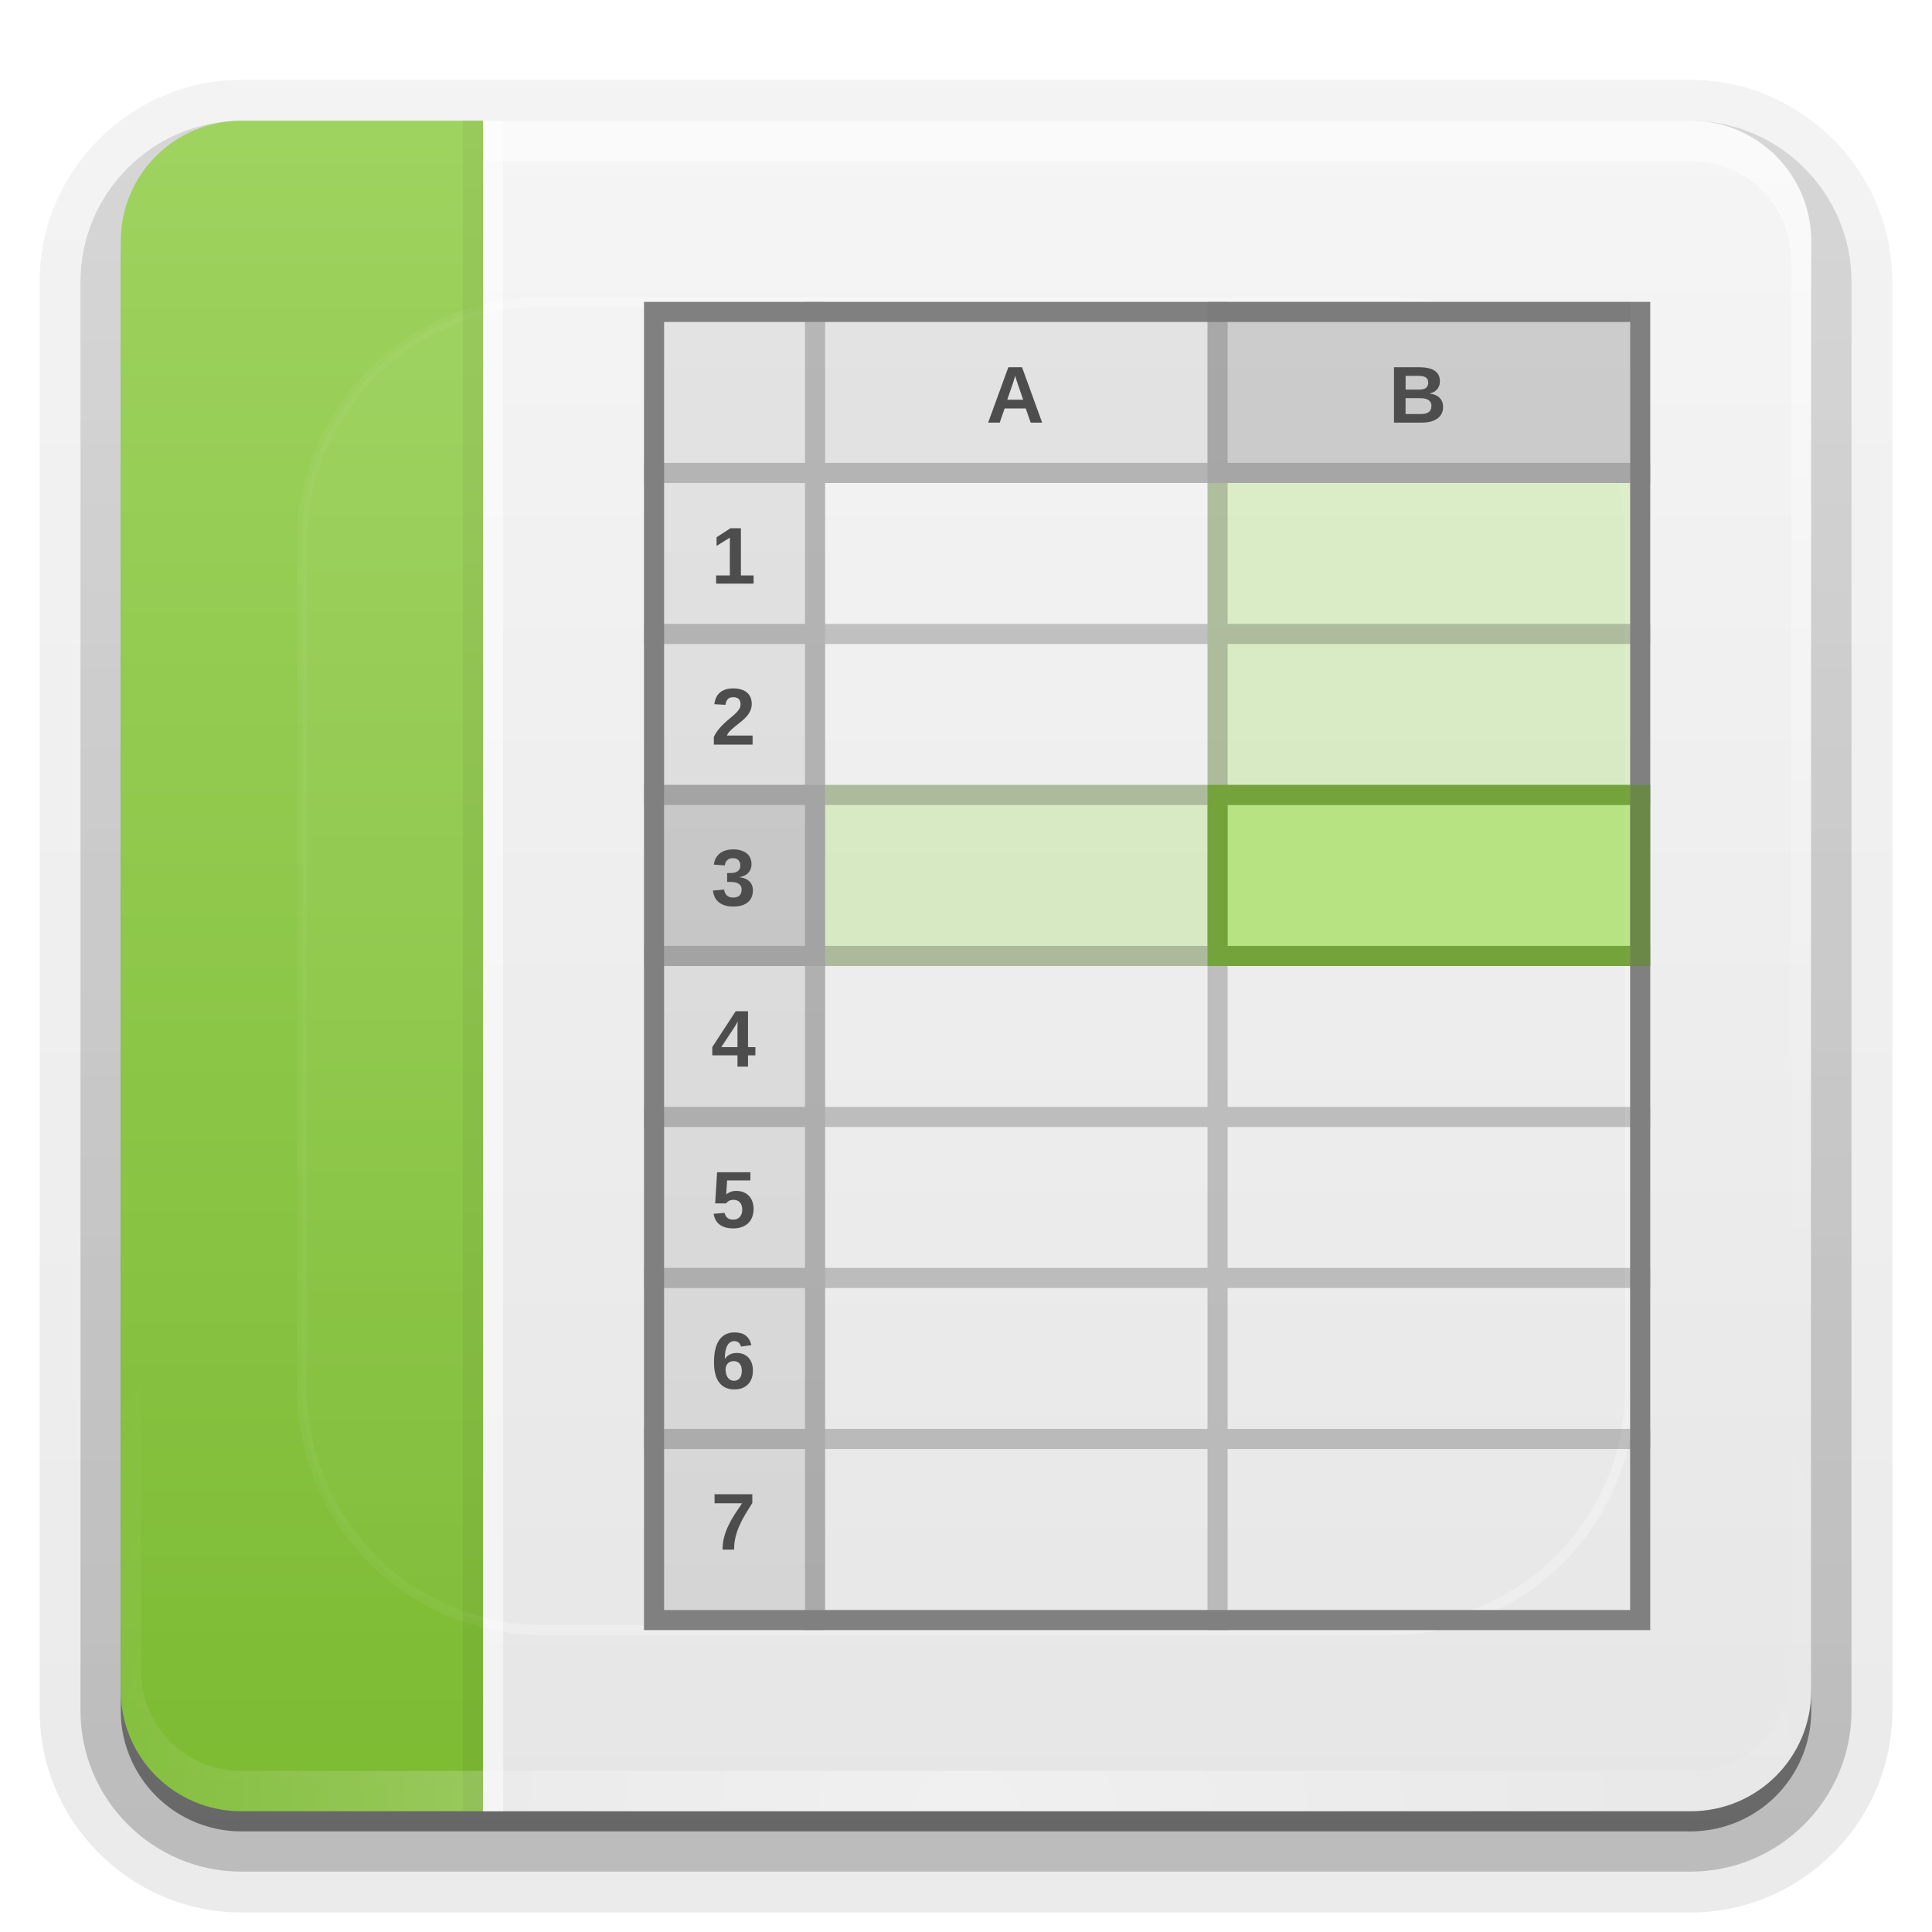 <svg xmlns="http://www.w3.org/2000/svg" viewBox="0 0 96 96" xmlns:xlink="http://www.w3.org/1999/xlink">
<defs>
<clipPath id="clipPath3870">
<path fill="#f0f" d="m24,6 0,84 60,0c3.324,0 6-2.676 6-6v-72c0-3.324-2.676-6-6-6h-60z"/>
</clipPath>
<clipPath id="clipPath3876">
<path fill="#f00" d="m12,6c-3.324,0-6,2.676-6,6v72c0,3.324 2.676,6 6,6h12v-84h-12z"/>
</clipPath>
<filter width="1.384" x="-.192" y="-.192" height="1.384" color-interpolation-filters="sRGB" id="filter3794">
<feGaussianBlur stdDeviation="5.28"/>
</filter>
<linearGradient id="linearGradient6017" xlink:href="#linearGradient6011" y1="89.637" y2="6.507" x2="0" gradientUnits="userSpaceOnUse"/>
<linearGradient id="linearGradient6089" xlink:href="#linearGradient6083" y1="80" y2="16" x2="0" gradientUnits="userSpaceOnUse"/>
<linearGradient id="linearGradient3737-9">
<stop offset="0" stop-color="#fff"/>
<stop offset="1" stop-color="#fff" stop-opacity="0"/>
</linearGradient>
<linearGradient id="linearGradient3874" xlink:href="#linearGradient3737-9" y1="20.221" y2="138.661" x2="0" gradientUnits="userSpaceOnUse"/>
<linearGradient id="linearGradient6083">
<stop offset="0" stop-color="#d5d5d5"/>
<stop offset="1" stop-color="#e3e3e3"/>
</linearGradient>
<linearGradient gradientTransform="translate(0 -97)" id="linearGradient3721" xlink:href="#ButtonShadow-0" y1="6.132" y2="90.239" x2="0" gradientUnits="userSpaceOnUse"/>
<linearGradient id="linearGradient6011">
<stop offset="0" stop-color="#7dbb33"/>
<stop offset="1" stop-color="#9ed35f"/>
</linearGradient>
<linearGradient id="linearGradient3737">
<stop offset="0" stop-color="#fff"/>
<stop offset="1" stop-color="#fff" stop-opacity="0"/>
</linearGradient>
<linearGradient id="linearGradient3706" xlink:href="#linearGradient3700" y1="90" y2="5.988" x2="0" gradientUnits="userSpaceOnUse"/>
<linearGradient id="linearGradient3700">
<stop offset="0" stop-color="#e6e6e6"/>
<stop offset="1" stop-color="#f5f5f5"/>
</linearGradient>
<linearGradient gradientTransform="matrix(1.006 0 0 .994 100 0)" id="ButtonShadow-0" y1="92.54" y2="7.017" x2="0" gradientUnits="userSpaceOnUse">
<stop offset="0"/>
<stop offset="1" stop-opacity=".588"/>
</linearGradient>
<linearGradient gradientTransform="matrix(1.024 0 0 1.012 -1.143 -98.071)" id="linearGradient3780" xlink:href="#ButtonShadow-0" y1="6.132" y2="90.239" x2="0" gradientUnits="userSpaceOnUse"/>
<linearGradient id="linearGradient3188" xlink:href="#linearGradient3737" y1="6" y2="63.893" x2="0" gradientUnits="userSpaceOnUse"/>
<radialGradient cx="48" cy="90.172" gradientTransform="matrix(1.157 0 0 .996 -7.551 .197)" r="42" id="radialGradient2903" gradientUnits="userSpaceOnUse">
<stop offset="0" stop-color="#fff"/>
<stop offset="1" stop-color="#fff" stop-opacity="0"/>
</radialGradient>
</defs>
<path opacity=".08" fill="url(#linearGradient3780)" d="m12-95.031c-5.511,0-10.031,4.52-10.031,10.031v71c0,5.511 4.52,10.031 10.031,10.031h72c5.511,0 10.031-4.52 10.031-10.031v-71c0-5.511-4.52-10.031-10.031-10.031h-72z" transform="scale(1 -1)"/>
<path opacity=".1" fill="url(#linearGradient3780)" d="m12-94.031c-4.972,0-9.031,4.06-9.031,9.031v71c0,4.972 4.06,9.031 9.031,9.031h72c4.972,0 9.031-4.06 9.031-9.031v-71c0-4.972-4.06-9.031-9.031-9.031h-72z" transform="scale(1 -1)"/>
<path opacity=".2" fill="url(#linearGradient3780)" d="m12-93c-4.409,0-8,3.591-8,8v71c0,4.409 3.591,8 8,8h72c4.409,0 8-3.591 8-8v-71c0-4.409-3.591-8-8-8h-72z" transform="scale(1 -1)"/>
<path opacity=".3" fill="url(#linearGradient3780)" d="m12-92h72a7,7 0 0,1 7,7v71a7,7 0 0,1 -7,7h-72a7,7 0 0,1 -7-7v-71a7,7 0 0,1 7-7" transform="scale(1 -1)"/>
<path opacity=".45" fill="url(#linearGradient3721)" d="m12-91h72a6,6 0 0,1 6,6v72a6,6 0 0,1 -6,6h-72a6,6 0 0,1 -6-6v-72a6,6 0 0,1 6-6" transform="scale(1 -1)"/>
<path fill="url(#linearGradient3706)" d="m24,6 0,84 60,0c3.324,0 6-2.676 6-6v-72c0-3.324-2.676-6-6-6h-60z"/>
<path fill="url(#linearGradient6017)" color="#000" d="m12,6c-3.324,0-6,2.676-6,6v72c0,3.324 2.676,6 6,6h12v-84h-12z"/>
<path fill="#f0f" d="m-88,6h72a6,6 0 0,1 6,6v72a6,6 0 0,1 -6,6h-72a6,6 0 0,1 -6-6v-72a6,6 0 0,1 6-6"/>
<g stroke="#fff" stroke-linecap="round" stroke-width=".5">
<path opacity=".2" fill="url(#linearGradient3874)" filter="url(#filter3794)" d="m27,15h42a12,12 0 0,1 12,12v42a12,12 0 0,1 -12,12h-42a12,12 0 0,1 -12-12v-42a12,12 0 0,1 12-12" clip-path="url(#clipPath3876)"/>
<path opacity=".5" fill="url(#linearGradient3874)" filter="url(#filter3794)" d="m27,15h42a12,12 0 0,1 12,12v42a12,12 0 0,1 -12,12h-42a12,12 0 0,1 -12-12v-42a12,12 0 0,1 12-12" clip-path="url(#clipPath3870)"/>
</g>
<g color="#000">
<path fill="url(#linearGradient6089)" d="m33,16 0,7 0,57 8,0 0-56 40,0 0-8-41,0-7,0z"/>
<g fill="#666">
<path opacity=".3" d="m110,15h1v66h-1z"/>
<path opacity=".3" d="m-24-152h1v50h-1z" transform="matrix(0 -1 -1 0 0 0)"/>
<path opacity=".3" d="m130,15h1v66h-1z"/>
<path opacity=".3" d="m-32-152h1v50h-1z" transform="matrix(0 -1 -1 0 0 0)"/>
<path opacity=".3" d="m-40-152h1v50h-1z" transform="matrix(0 -1 -1 0 0 0)"/>
<path opacity=".3" d="m-48-152h1v50h-1z" transform="matrix(0 -1 -1 0 0 0)"/>
<path opacity=".3" d="m-56-152h1v50h-1z" transform="matrix(0 -1 -1 0 0 0)"/>
<path opacity=".3" d="m-64-152h1v50h-1z" transform="matrix(0 -1 -1 0 0 0)"/>
<path opacity=".3" d="m-72-152h1v50h-1z" transform="matrix(0 -1 -1 0 0 0)"/>
</g>
<path opacity=".5" fill="#fff" d="m24,6h1v84h-1z"/>
<path opacity=".05" d="m23,6h1v84h-1z"/>
<g fill="#80d818">
<path opacity=".5" d="m60,39h21v9h-21z"/>
<path opacity=".2" d="m60,24h21v15h-21z"/>
<path opacity=".2" d="m41,39h19v9h-19z"/>
</g>
<path opacity=".2" d="m40,15 0,8-8,0 0,1 8,0 0,7-8,0 0,1 8,0 0,7-8,0 0,1 8,0 0,7-8,0 0,1 8,0 0,7-8,0 0,1 8,0 0,7-8,0 0,1 8,0 0,7-8,0 0,1 8,0 0,9 1,0 0-9 19,0 0,9 1,0 0-9 21,0 0-1-21,0 0-7 21,0 0-1-21,0 0-7 21,0 0-1-21,0 0-7 21,0 0-1-21,0 0-7 21,0 0-1-21,0 0-7 21,0 0-1-21,0 0-7 21,0 0-1-21,0 0-8-1,0 0,8-19,0 0-8-1,0zm1,9 19,0 0,7-19,0 0-7zm0,8 19,0 0,7-19,0 0-7zm0,8 19,0 0,7-19,0 0-7zm0,8 19,0 0,7-19,0 0-7zm0,8 19,0 0,7-19,0 0-7zm0,8 19,0 0,7-19,0 0-7z"/>
<path fill="#808080" line-height="normal" d="m32,15 0,.5 0,65 0,.5 .5,0 49,0 .5,0 0-.5 0-65 0-.5-.5,0-49,0-.5,0zm1,1 48,0 0,64-48,0 0-64z"/>
<g fill="#6e6e6e">
<path opacity=".2" d="m33,39h8v9h-8z"/>
<path opacity=".2" d="m60,15h21v9h-21z"/>
</g>
</g>
<g fill="#4d4d4d" line-height="125%">
<g>
<path d="m51.213,21-.244-.703-1.049,0l-.244,.703h-.576l1.004-2.752h.68l1,2.752h-.57m-.644-1.928c-.016-.046-.031-.091-.047-.137-.014-.047-.027-.089-.039-.127-.01-.039-.019-.071-.027-.096-.006-.025-.01-.038-.012-.041-.001,.004-.005,.018-.012,.043-.006,.025-.016,.056-.027,.094-.01,.038-.023,.08-.039,.127-.014,.046-.029,.091-.045,.137l-.272,.791h.791l-.272-.791"/>
</g>
<g>
<path d="m71.707,20.215c-0,.139-.028,.259-.084,.359-.056,.099-.133,.18-.231,.244-.096,.062-.209,.109-.338,.139-.129,.029-.266,.043-.41,.043h-1.377v-2.752h1.26c.163,0 .307,.014 .434,.043 .128,.027 .235,.07 .322,.127 .087,.057 .153,.13 .197,.217 .046,.086 .068,.188 .068,.305-0,.156-.044,.288-.131,.397-.086,.107-.217,.179-.395,.217 .223,.026 .392,.096 .508,.211 .117,.113 .176,.264 .176,.451m-.738-1.197c-0-.124-.04-.212-.119-.264-.078-.052-.195-.078-.35-.078h-.656v.682h.66c.163,0 .281-.028 .353-.084 .074-.057 .111-.143 .111-.256m.16,1.152c-0-.073-.014-.134-.043-.184-.029-.05-.068-.089-.119-.119-.05-.03-.108-.051-.176-.065-.066-.013-.139-.019-.217-.019h-.731v.789h.752c.075,0 .146-.006 .211-.018 .065-.013 .121-.035 .168-.065 .048-.031 .086-.073 .113-.125 .027-.052 .041-.117 .041-.195"/>
</g>
<g>
<path d="m35.584,29 0-.408 .682,0 0-1.877-.66,.412 0-.432 .69-.447 .519,0 0,2.344 .631,0 0,.408-1.861,0"/>
</g>
<g>
<path d="m35.471,37 0-.381c.062-.137 .139-.26 .229-.369 .09-.111 .184-.212 .281-.303 .099-.092 .197-.178 .293-.256 .098-.079 .185-.156 .262-.229 .078-.074 .141-.148 .19-.223 .048-.074 .072-.153 .072-.236-0-.122-.031-.213-.092-.272-.061-.059-.151-.088-.27-.088-.117,0-.207,.032-.27,.096-.061,.062-.101,.157-.119,.283l-.553-.031c.013-.108 .04-.21 .08-.305 .04-.095 .098-.178 .172-.25 .075-.072 .169-.128 .281-.168 .113-.042 .248-.062 .404-.062 .148,0 .28,.018 .395,.053 .115,.034 .211,.084 .289,.15 .078,.066 .137,.148 .178,.244 .04,.095 .06,.204 .06,.326-0,.129-.025,.245-.076,.35-.051,.104-.116,.201-.195,.289-.079,.087-.168,.169-.266,.246-.096,.077-.19,.152-.281,.225-.091,.073-.174,.146-.25,.221-.074,.074-.13,.154-.166,.238h1.277v.451h-1.926"/>
</g>
<g>
<path d="m37.412,44.236c-0,.125-.021,.238-.062,.338-.04,.099-.102,.184-.184,.254-.082,.07-.184,.124-.307,.162-.121,.036-.262,.055-.424,.055-.18,0-.331-.023-.455-.068-.122-.046-.223-.105-.303-.18-.078-.075-.137-.161-.178-.256-.039-.095-.065-.191-.076-.289l.559-.049c.008,.059 .022,.113 .043,.162 .022,.048 .051,.09 .088,.125 .036,.035 .081,.062 .133,.082 .053,.018 .116,.027 .188,.027 .132,0 .234-.033 .307-.098 .073-.065 .109-.165 .109-.299-0-.082-.018-.148-.053-.197-.034-.05-.077-.087-.131-.113-.052-.027-.109-.046-.17-.055-.061-.009-.119-.014-.174-.014h-.191v-.443h.18c.055,0 .11-.005 .166-.016 .057-.01 .109-.029 .154-.057 .046-.027 .083-.065 .111-.113 .029-.05 .043-.112 .043-.188-0-.113-.032-.202-.096-.266-.062-.065-.154-.098-.275-.098-.113,0-.205,.031-.275,.094-.069,.062-.109,.151-.119,.266l-.549-.039c.016-.129 .051-.241 .105-.336 .056-.095 .126-.174 .209-.236 .085-.062 .182-.109 .291-.139 .109-.031 .225-.047 .348-.047 .162,0 .3,.019 .416,.059 .116,.039 .211,.092 .285,.158 .074,.066 .129,.144 .164,.232 .035,.088 .053,.183 .053,.283-0,.081-.012,.156-.035,.227-.023,.069-.059,.132-.107,.188-.047,.055-.107,.102-.182,.143-.074,.039-.162,.068-.264,.088v.008c.113,.013 .212,.039 .295,.078 .083,.038 .152,.085 .205,.143 .053,.057 .093,.122 .119,.195 .026,.072 .039,.148 .039,.229"/>
</g>
<g>
<path d="m37.168,52.44 0,.56-.523,0 0-.56-1.252,0 0-.412 1.162-1.779 .613,0 0,1.783 .367,0 0,.408-.367,0m-.523-1.309c-0-.022-0-.051 0-.086 .001-.036 .003-.074 .004-.111 .003-.038 .005-.074 .006-.107 .003-.035 .005-.062 .008-.082-.006,.014-.017,.035-.031,.062-.014,.026-.031,.055-.049,.086-.017,.03-.035,.06-.055,.09-.018,.03-.035,.056-.049,.078l-.639,.971h.805v-.9"/>
</g>
<g>
<path d="m37.445,60.084c-0,.138-.022,.266-.066,.383-.043,.116-.107,.217-.193,.303-.086,.085-.193,.151-.32,.199-.126,.047-.273,.07-.44,.07-.154,0-.288-.018-.402-.055-.115-.038-.212-.089-.291-.154-.078-.066-.14-.144-.185-.232-.044-.088-.075-.184-.092-.285l.549-.045c.01,.043 .025,.085 .043,.125 .019,.04 .046,.076 .08,.107 .034,.031 .075,.057 .125,.076 .05,.018 .109,.027 .18,.027 .137,0 .245-.044 .326-.131 .082-.087 .123-.213 .123-.377-0-.073-.01-.139-.031-.197-.019-.059-.048-.109-.086-.15-.036-.042-.082-.074-.137-.096-.053-.022-.115-.033-.184-.033-.091,0-.166,.018-.225,.053-.059,.034-.108,.075-.148,.125h-.535l.096-1.549h1.654v.408h-1.156l-.045,.695c.055-.048 .124-.089 .207-.123 .083-.035 .18-.053 .291-.053 .135,0 .257,.022 .363,.066 .107,.044 .197,.106 .272,.185 .074,.079 .131,.175 .17,.287 .039,.111 .059,.234 .059,.369"/>
</g>
<g>
<path d="m37.412,68.1c-0,.138-.019,.265-.059,.381-.039,.115-.098,.213-.176,.297-.077,.082-.173,.146-.289,.193-.116,.046-.25,.068-.402,.068-.324,0-.574-.113-.748-.34-.173-.228-.26-.565-.26-1.012-0-.491 .088-.86 .264-1.107 .177-.249 .43-.373 .758-.373 .109,0 .209,.012 .299,.035 .09,.022 .17,.059 .24,.109 .07,.051 .13,.117 .18,.197 .05,.079 .089,.176 .119,.291l-.518,.072c-.026-.096-.068-.165-.127-.207-.059-.043-.127-.064-.205-.064-.147,0-.263,.074-.348,.221-.083,.147-.125,.37-.125,.67 .059-.098 .14-.172 .244-.225 .104-.052 .222-.078 .353-.078 .121,0 .231,.02 .328,.061 .099,.039 .183,.096 .252,.172 .07,.074 .124,.165 .162,.273 .038,.108 .057,.23 .057,.365m-.551,.016c-0-.074-.009-.141-.025-.199-.017-.06-.043-.111-.078-.152-.034-.042-.076-.074-.127-.096-.051-.023-.109-.035-.176-.035-.048,0-.096,.008-.144,.023-.048,.016-.091,.041-.129,.076-.038,.034-.068,.077-.092,.131-.023,.053-.035,.118-.035,.193 0,.078 .01,.151 .029,.219 .019,.068 .047,.127 .082,.178 .036,.05 .08,.088 .131,.117 .051,.027 .108,.041 .172,.041 .124,0 .22-.044 .289-.131 .069-.088 .103-.21 .103-.365"/>
</g>
<g>
<path d="m37.381,74.684c-.124,.195-.241,.385-.352,.568-.109,.184-.205,.368-.287,.555-.082,.185-.147,.376-.195,.572-.047,.195-.07,.402-.07,.621h-.572c-0-.217 .025-.424 .076-.619 .052-.197 .122-.388 .211-.574 .088-.186 .191-.37 .309-.551 .117-.182 .241-.368 .371-.557h-1.367v-.451h1.877v.435"/>
</g>
</g>
<path opacity=".5" fill="#569110" color="#000" d="m60,39 0,9 22,0 0-9-22,0zm1,1 20,0 0,7-20,0 0-7z"/>
<path opacity=".5" fill="url(#linearGradient3188)" d="m24,6 0,2 58,0 2,0c2.782,0 5,2.218 5,5v2 68 2c0,.364-.052,.721-.125,1.062-.044,.207-.088,.398-.156,.594-.008,.022-.023,.041-.031,.062-.063,.174-.138,.367-.219,.531-.042,.083-.079,.17-.125,.25-.055,.097-.127,.188-.188,.281-.094,.141-.205,.276-.312,.406-.143,.174-.303,.347-.469,.5-.011,.01-.02,.021-.031,.031-.138,.126-.285,.234-.438,.344-.103,.073-.204,.153-.312,.219-.007,.004-.024-.004-.031,0-.232,.139-.463,.275-.719,.375 .301-.097 .597-.204 .875-.344 .557-.279 1.06-.666 1.5-1.094 .22-.214 .409-.442 .594-.688 .184-.246 .355-.508 .5-.781 .14-.265 .276-.525 .375-.812 .01-.031 .021-.063 .031-.094 .09-.278 .139-.579 .188-.875 .052-.318 .094-.634 .094-.969v-2-68-2c0-3.324-2.676-6-6-6h-60z"/>
<path opacity=".4" fill="url(#radialGradient2903)" d="m12,90c-3.324,0-6-2.676-6-6v-2-68-2c0-.335 .041-.651 .094-.969 .049-.296 .097-.597 .188-.875 .01-.03 .021-.064 .031-.094 .099-.288 .235-.547 .375-.812 .145-.274 .316-.536 .5-.781 .184-.246 .374-.473 .594-.688 .44-.428 .943-.815 1.5-1.094 .279-.14 .574-.247 .875-.344-.256,.1-.487,.236-.719,.375-.007,.004-.024-.004-.031,0-.032,.019-.062,.043-.094,.062-.12,.077-.231,.164-.344,.25-.106,.081-.213,.161-.312,.25-.178,.161-.347,.345-.5,.531-.108,.13-.218,.265-.312,.406-.025,.038-.038,.086-.062,.125-.065,.103-.13,.204-.188,.312-.101,.195-.206,.416-.281,.625-.008,.022-.024,.041-.031,.062-.032,.092-.036,.187-.062,.281-.03,.107-.07,.203-.094,.312-.073,.342-.125,.698-.125,1.062v2 68 2c0,2.782 2.218,5 5,5h2 68 2c2.782,0 5-2.218 5-5v-2-68-2c0-.364-.052-.721-.125-1.062-.044-.207-.088-.398-.156-.594-.008-.022-.023-.041-.031-.062-.063-.174-.138-.367-.219-.531-.042-.083-.079-.17-.125-.25-.055-.097-.127-.188-.188-.281-.094-.141-.205-.276-.312-.406-.143-.174-.303-.347-.469-.5-.011-.01-.02-.021-.031-.031-.138-.126-.285-.234-.438-.344-.103-.073-.204-.153-.312-.219-.007-.004-.024,.004-.031,0-.232-.139-.463-.275-.719-.375 .301,.097 .597,.204 .875,.344 .557,.279 1.06,.666 1.5,1.094 .22,.214 .409,.442 .594,.688 .184,.246 .355,.508 .5,.781 .14,.265 .276,.525 .375,.812 .01,.031 .021,.063 .031,.094 .09,.278 .139,.579 .188,.875 .052,.318 .094,.634 .094,.969v2 68 2c0,3.324-2.676,6-6,6h-72z"/>
<path opacity=".3" fill="url(#linearGradient3188)" d="m12,6c-3.324,0-6,2.676-6,6v2 68 2c0,.335 .041,.651 .094,.969 .033,.2 .079,.397 .125,.594 .02,.074 .04,.145 .062,.219 .006,.019-.006,.043 0,.062 .01,.03 .021,.064 .031,.094 .019,.054 .042,.104 .062,.156 .091,.226 .199,.441 .312,.656 .145,.274 .316,.536 .5,.781 .184,.246 .374,.473 .594,.688 .44,.428 .943,.815 1.5,1.094 .279,.14 .574,.247 .875,.344-.256-.1-.487-.236-.719-.375-.007-.004-.024,.004-.031,0-.032-.019-.062-.043-.094-.062-.12-.077-.231-.164-.344-.25-.106-.081-.213-.161-.312-.25-.178-.161-.347-.345-.5-.531-.108-.13-.218-.265-.312-.406-.025-.038-.038-.086-.062-.125-.065-.103-.13-.204-.188-.312-.101-.195-.206-.416-.281-.625-.008-.022-.024-.041-.031-.062-.032-.092-.036-.187-.062-.281-.03-.107-.07-.203-.094-.312-.073-.342-.125-.698-.125-1.062v-2-68-2c0-2.782 2.218-5 5-5h2 10v-2h-12z"/>
</svg>
